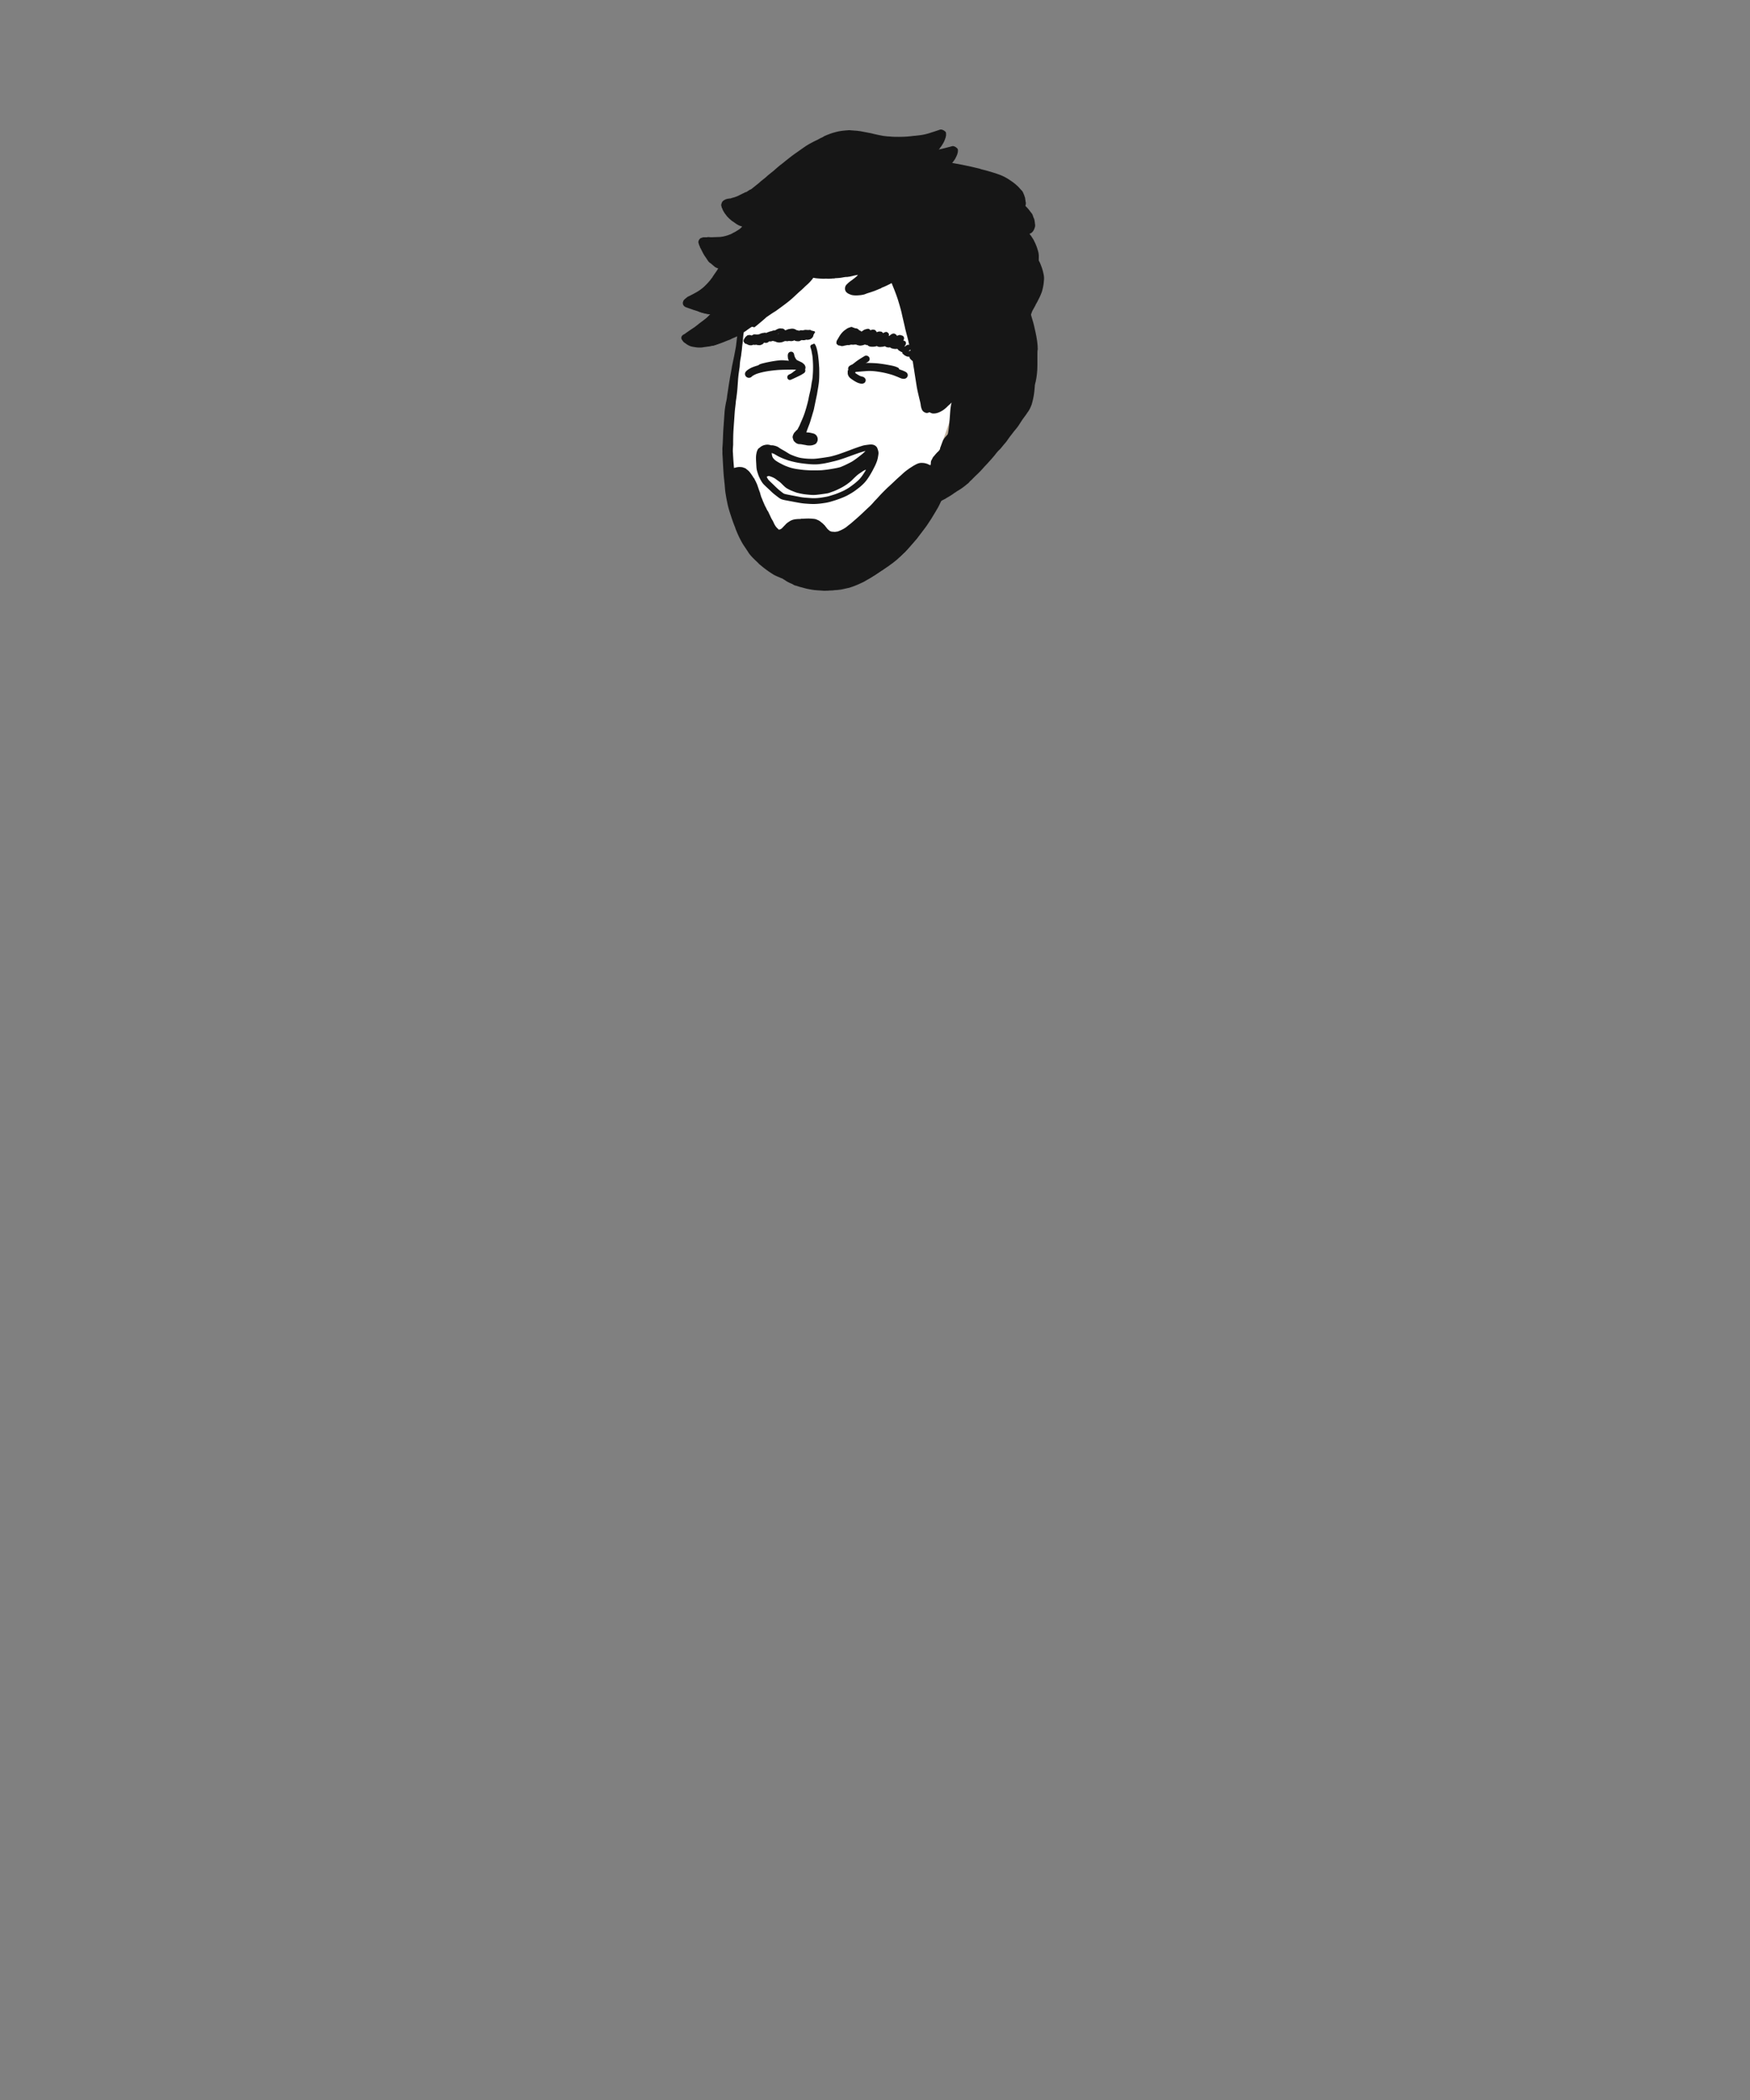 <svg width="500" height="600" xmlns="http://www.w3.org/2000/svg" xmlns:xlink="http://www.w3.org/1999/xlink"><rect width="100%" height="100%" fill="#808080" stroke="none"/><defs><path id="a" d="M.2.2H38v33.6H.2z"/><path id="c" d="M.2.2H38v33.6H.2z"/></defs><g fill="none" fill-rule="evenodd"><path d="M212.373 84.232c10.59-10.11 21.12-15.166 31.588-15.166 15.701 0 32.21 14.082 32.21 26.852s-16.509 50.396-16.509 50.396-30.854 21.575-47.289 0c-4.218-5.538-4.218-26.232 0-62.082z" fill="#EEDDC5"/><path d="M254.5 72.2c-.3 1-.5 2.1-.5 3.1 0 1.4.2 3.1 1.1 4.3 1.5 2.1 2.9 4.3 4.2 6.6.7 1.5 1.2 3 1.7 4.6.2 1 .4 2 .5 3.1.2 1.2.3 2.4.5 3.6.4 2.3.7 4.6.9 7 0 .9.1 1.8.1 2.8-.4 3.6-1.2 7.2-2 10.8-.5 1.9-1 3.7-1.6 5.6-.7 2.1-1.6 4.2-2.5 6.3-.5 1-1 2-1.6 2.9-.8 1.5-1.7 2.9-2.5 4.3s-1.6 2.8-2.3 4.2c-1 1.9-1.9 3.9-2.7 5.9-.2.6-.5 1.2-.6 1.8-.1.3-.2.7-.3 1-.2.7-.4 1.4-.5 2.1-.3 1.5-.3 3.1 0 4.6.2 1.1.5 2.2 1.1 3.1.4.7 1 1.1 1.8 1.2.4-.1.9-.1 1.2-.5.6-.6.7-.7 1.1-1.2.3-.4.5-.8.7-1.2.2-.4.5-.8.7-1.1.4-.7.9-1.4 1.3-2.1.9-1.3 1.7-2.7 2.6-4 1.9-2.9 3.8-5.7 5.6-8.6.8-1.2 1.5-2.5 2.3-3.7.8-1.4 1.7-2.9 2.5-4.3l.3-.6c.4.3.8.5 1.3.6.2 0 .7-.2 1-.4.3-.2.7-.7.9-.9.2-.3.5-.5.7-.8.3-.4.6-.8.8-1.2.4-.6.7-1.3 1.1-1.9.6-1 1-2.1 1.5-3.1.4-.8.6-1.6.9-2.4.3-.7.5-1.5.7-2.2.1-.4.2-.9.3-1.3.2-.7.4-1.3.5-2 .2-.8.4-1.6.5-2.4.2-1.3.5-2.5.6-3.8.1-.9.2-1.8.3-2.6.2-1.6.4-3.3.3-4.9-.1-1.1-.1-2.3-.8-3.2-.3-.5-1.2-1.2-1.8-.6-.5.5-.8.8-1.1 1.5-.1.4-.2.8-.3 1.3-.1.3-.2.7-.3 1-.1-.1-.3-.1-.4-.2-.3.1-.6.1-.9.3-.2.1-.3.3-.5.5-.1.2-.2.3-.3.5-.2.3-.3.5-.5.8l-.9 1.5c-.3.5-.5 1-.7 1.5-.3.6-.6 1.2-.9 1.9l.3-3.3v-1.1c0-1.5-.1-3-.3-4.5-.3-3.1-1-6.2-1.6-9.2-.3-1.5-.6-3.1-1-4.6-.3-1.3-.7-2.7-1.1-4-.2-.8-.6-1.5-.9-2.2-.5-1.1-1-2.1-1.5-3.1-.4-.7-.7-1.4-1.2-2-.9-1.3-1.7-2.6-2.6-3.8-.5-.7-1-1.5-1.5-2.2-.4-.6-.9-.9-1.5-1-1.2-.3-1.8 1-2.2 1.9" fill="#C2B4A1"/><g transform="translate(233.683 132.333)"><mask id="b" fill="#fff"><use xlink:href="#a"/></mask><path d="M25.1 18.4l.1-.1c0-.1.1-.1.1-.2-.1.1-.2.2-.2.3m.6-.8l-.2.2v.1c0-.1.1-.2.2-.3M34.6.8c-.6.6-.9 1.3-1.2 2.1-.2.4-.3.9-.5 1.4L32 6.7c-.4.9-.9 1.8-1.3 2.7-.2.5-.5 1-.8 1.5-.3.5-.6 1.1-.9 1.6-.5.9-1.1 1.9-1.7 2.7-.7.9-1.3 1.9-2 2.8l-.3.3-.1.1c-1.1 1.4-2.2 2.8-3.4 4.1-.7.7-1.3 1.4-2 2.1-.6.6-1.3 1.2-2 1.8-.7.6-1.5 1.1-2.3 1.6-.9.5-1.8 1-2.7 1.4-.8.3-1.6.6-2.5.8l-1.5.3c-.3.1-.7.1-1 .2-.2 0-.5 0-.7.1H5.2c-.5-.1-1-.2-1.6-.3-.7-.2-1.3-.4-2-.6-.7-.2-1.5.3-1.7 1-.2.7.2 1.5 1 1.7.9.3 1.7.5 2.6.7 1.2.3 2.4.5 3.7.5h1.1c.4 0 .8-.1 1.1-.1.9-.1 1.8-.2 2.7-.4.3-.1.7-.2 1-.3.4-.1.9-.3 1.3-.4.8-.3 1.6-.7 2.4-1.1.4-.2.7-.4 1.1-.6.4-.2.7-.4 1.1-.7l.9-.6c.5-.3.9-.7 1.4-1 .6-.5 1.3-1 1.9-1.6.6-.5 1.1-1.1 1.7-1.6 1-1.1 2-2.2 3-3.4 1.1-1.3 2.1-2.7 3.1-4 .9-1.3 1.8-2.7 2.6-4.1.5-.8 1-1.7 1.4-2.6.4-.9.9-1.8 1.3-2.7.2-.5.5-1.1.7-1.7.2-.5.3-.9.5-1.4.2-.5.3-1 .4-1.5 0-.2.1-.6.1-1.1v-.8c0-.7-.4-1.4-1-1.7-.3-.2-.6-.3-1-.3-.5.1-1 .3-1.4.7" fill="#161616" mask="url(#b)"/></g><path d="M239.8 104.9c-.1 0-.2.1-.3.2-.1.1-.1.2 0 .4s.3.4.6.3c.1 0 .2-.1.3-.1h1.5c.2 0 .4-.2.4-.5 0-.1 0-.2-.1-.3-.1-.1-.2-.1-.3-.1-.2 0-.4 0-.6-.1h-.6c-.4.1-.6.1-.9.2m8.6-4.7h-.7c-.2 0-.5.1-.7.1-.2.1-.4.1-.7.2-.2.1-.4.1-.6.2-.2.1-.4.1-.7.2-.2.1-.5.1-.8.2-.1 0-.3.1-.4.2-.1 0-.2.1-.2.1-.1.1-.3.1-.4.2-.3.2-.6.3-1 .5-.3.2-.7.4-1 .6l-.9.6-.2.2v.3c.1.2.3.2.5.1.5-.4 1.1-.7 1.6-1 .5-.3 1-.5 1.6-.8.2-.1.4-.1.5-.2.2-.1.5-.1.7-.2.3-.1.6-.1.9-.2.3-.1.6-.2.9-.2.3-.1.6-.1.9-.2.5-.1 1 0 1.5 0 .3 0 .5.1.8.1l.9.3c.6.2 1.2.4 1.7.7.3.1.6.3 1 .4.4.2.7.4 1.2.5.2.1.5 0 .6-.2.1-.2.1-.6-.2-.7l-.6-.3-.6-.3c-.4-.2-.9-.4-1.4-.6-.5-.2-.9-.3-1.4-.5-.2-.1-.4-.1-.6-.2-.2 0-.4-.1-.7-.1-.3 0-.5-.1-.8-.1h-.4c-.2.1-.2.1-.3.1" fill="#161616"/><path d="M245.9 100.8c-.1 0-.1 0-.2.1s-.3.1-.4.2c-.3.1-.6.3-1 .4-.1.1-.3.1-.4.2l-.6.3s-.1.1-.3.2c-.1.1-.3.2-.4.2-.3.2-.7.4-1 .6-.3.2-.6.4-1 .6-.1.1-.2.1-.2.2v.3c.1.2.4.3.5.1.6-.4 1.1-.8 1.7-1.1.3-.2.6-.4.9-.5.1-.1.2-.1.3-.2.1-.1.3-.1.4-.2.3-.2.7-.3 1-.5.2-.1.3-.2.5-.2.2-.1.4-.2.5-.4 0-.1 0-.2-.1-.3h-.2c.1 0 .1 0 0 0m-27.1-.4c-.4 0-.7.3-.7.7 0 .4.3.7.7.7 1.4-.1 2.8-.1 4.2 0 .3 0 .5.1.8.1.1.1.2.1.3.2.3.1.5.1.8.3.6.3 1.2.6 1.7.9.2.1.5.3.7.4.4 0 .7.1 1 .3h-.1.5c.2 0 .3-.2.4-.3.2-.3.1-.7-.2-.9-.5-.3-1-.6-1.5-.8-.3-.2-.5-.3-.8-.4-.5-.3-1.1-.6-1.7-.8-.4-.1-.9-.2-1.3-.3-.8-.1-1.5-.1-2.3-.2h-.4c-.7 0-1.4.1-2.1.1m25.5 29h-.1c0 .1 0 0 .1 0-.1 0-.2.1-.3.1.1 0 .2 0 .3-.1.1 0 .1 0 .2-.1-.1.1-.2.1-.2.1m2.9-4.5c-.2.1-.3.2-.5.3 0 0-.1 0-.1.1-1.3.1-2.5.3-3.7.6-1.4.3-2.7.5-4.1.7-1.8.2-3.7.4-5.5.5h-7.2c-.5 0-.9.3-1 .8-.2.6.2 1.2.8 1.3.3.1.6.1.9.2.4.1.9.1 1.3.2.5.1 1 .2 1.6.2h2.7c.3 0 .5.1.8.1.4.1.9.1 1.3.2.5.1 1.1.2 1.6.2s.9.1 1.4.1h1.4c.4 0 .8 0 1.2-.1.5 0 1-.1 1.5-.2.4-.1.8-.1 1.3-.3.2-.1.4-.1.6-.2l.9-.3c.5-.2.9-.4 1.4-.6.4-.2.7-.5 1.1-.7.4-.3.9-.6 1.3-1 .2-.1.3-.3.5-.4.2-.2.4-.4.5-.6.1-.2.1-.3.1-.5 0-.3-.1-.5-.3-.7-.2-.2-.4-.3-.7-.3h-.1c-.5.1-.8.3-1 .4" fill="#161616"/><path d="M224.4 126.2c-.1 0-.3 0-.4.1-.3.1-.3.1-.6.3-.2.2-.4.5-.5.8.1.2.1.4.1.6 0 .2 0 .3.1.5 0 .1.1.3.1.4.1.4.2.9.3 1.3.1.5.2.9.4 1.4 0 .4.1.9.2 1.4.2.9.3 1.8.4 2.7.1.8.2 1.6.4 2.4.2 1 .6 2 1.1 2.9.3.5.6.9 1 1.3l.9.9c.5.4 1.2.6 1.8.8.5.2 1.1.2 1.6.3.5.1 1.1.2 1.6.2.7.1 1.4-.5 1.6-1.2.1-.4.1-.9-.2-1.3l-.3-.3c-.2-.2-.4-.3-.7-.4l-2.4-.9c-.2-.1-.3-.2-.5-.3l-.2-.2c-.3-.5-.6-1-.8-1.5-.2-.5-.4-1.1-.6-1.6-.2-.6-.3-1.3-.5-1.9-.2-.7-.4-1.4-.6-2-.1-.3-.2-.7-.3-1-.1-.3-.2-.6-.4-.9-.1-.3-.2-.7-.4-1-.2-.5-.4-.9-.6-1.4l-.1-.1c.2.1.4.1.6.2.4.1.8-.2.9-.5.1-.2 0-.4-.1-.5-.1-.2-.2-.3-.4-.3-.1 0-.1 0-.2-.1-.3-.1-.6-.3-.8-.4-.3-.1-.5-.3-.8-.4 0-.2-.3-.3-.7-.3.1 0 .1 0 0 0z" fill="#161616"/><g fill="#161616"><path d="M239.8 95.7s.1 0 .1.1c-.1 0-.1 0-.1-.1m.1 0h.1c0 .1-.1 0-.1 0m12.9-7.6c-.3 0-.6 0-.8.1-.2.1-.5.2-.7.3-1.1.7-2.2 1.5-3.2 2.3-1.1.8-2.2 1.7-3.4 2.5-.5.4-1.1.7-1.7 1-.6.4-1.2.7-1.9 1-.4.1-.7.2-1.1.3h-.2c-.2-.2-.3-.3-.4-.5-.1-.2-.3-.3-.4-.5-.4-.5-.7-1.1-.9-1.7-.3-.6-1.2-.8-1.8-.5-.3.2-.5.5-.6.8-.1.4 0 .7.1 1 .3.6.6 1.3 1.1 1.9.3.4.5.7.8 1.1.1.2.3.3.4.5.4.3.8.5 1.3.6 1.1.2 2.2-.2 3.1-.6.7-.3 1.3-.6 1.9-1 .6-.4 1.3-.7 1.9-1.1 1.2-.8 2.3-1.6 3.5-2.5.5-.4 1.1-.8 1.6-1.1l.9-.6c.1-.1.2-.1.3-.2.5.5 1 1 1.7 1.4.4.2.7.5 1.1.7l.9.6c.5.3 1.2.2 1.6-.2.2-.2.4-.6.4-.9 0-.4-.1-.7-.4-.9-.3-.3-.5-.6-.8-.8-.3-.3-.7-.6-1.1-.8-.2-.2-.5-.4-.7-.6-.2-.2-.5-.4-.7-.7-.2-.2-.4-.4-.7-.5-.2-.1-.4-.2-.5-.2-.2-.1-.5-.2-.6-.2m-12.9 11.1c-.1.1-.3.2-.3.4-.1.6-.2 1.1-.3 1.7-.1.4-.2.8-.3 1.1-.1.3-.2.7-.2 1-.1.2-.1.4-.2.6 0 .1 0 .2-.1.3v.5c.1.2.2.3.4.4.2.1.4 0 .5-.1.1-.1.2-.3.3-.5 0-.1.1-.2.1-.2.1-.2.1-.4.2-.6.1-.4.2-.7.3-1.1.1-.4.2-.8.3-1.1.1-.6.2-1.1.3-1.7 0-.2 0-.3-.1-.5-.1-.1-.2-.2-.4-.3h-.2c-.1.1-.2.1-.3.1"/><path d="M248.2 98.9h-.7c-.4 0-.9.1-1.3.2-.2.1-.4.1-.7.2-.3.1-.6.2-.9.4-1 .5-1.9 1-2.8 1.6-.4.3-.8.7-1.3 1-.5.4-1 .8-1.5 1.3-.1.1-.2.3-.2.4 0 .2.1.3.2.4.1.1.3.2.4.2.2 0 .3-.1.4-.2.6-.5 1.2-.9 1.7-1.4.2-.2.5-.4.7-.5.3-.2.6-.4 1-.6.6-.4 1.2-.7 1.9-.9.1 0 .2-.1.3-.1.2-.1.5-.2.8-.2.2 0 .5-.1.7-.1.3 0 .5-.1.8 0h1c.4.1.8.2 1.2.4.3.1.6.3.9.5.3.2.7.4 1 .6.2.1.5.2.7.3.2.1.4.2.6.2.4.2.9.3 1.3.4.3.1.7-.1.8-.3.1-.2.1-.4.1-.6 0-.2-.2-.4-.3-.4-.8-.4-1.5-.7-2.3-1-.3-.2-.6-.4-1-.5l-1.2-.6c-.6-.3-1.3-.4-1.9-.5h-.3c.2-.2 0-.2-.1-.2"/><path d="M239.6 99.2c-.2.2-.2.3-.2.6-.1.7-.2 1.4-.2 2.1-.1.4-.1.8-.2 1.2-.1.4-.2.8-.4 1.3-.1.2-.1.3-.2.5s-.1.3-.2.5c-.1.3 0 .7.2.9.3.3.7.3 1 .1.3-.2.4-.5.5-.8.1-.4.2-.8.3-1.1l.3-1.2c.1-.5.2-1 .2-1.5.1-.6.1-1.3.2-1.9 0-.2-.1-.4-.2-.6-.2-.2-.4-.2-.6-.2-.2 0-.4 0-.5.1"/><path d="M239.6 104.3c-.2.1-.3.1-.5.2-.3.1-.5.5-.5.8h-.1c-.1.1-.3.2-.3.4s0 .4.1.5c.1.1.2.3.4.3.2.1.3 0 .5-.1.3-.1.5-.2.8-.4.2-.1.4-.1.6-.2h.1c.2 0 .5.1.7.1.2.1.4.2.7.2.4 0 .8-.4.8-.8 0-.2-.1-.4-.2-.6-.2-.3-.6-.4-1-.5-.3-.1-.6-.1-.8-.2h-.5c-.4.2-.6.2-.8.3m-11-4.4c-.2.1-.5.4-.5.7-.1.3-.1.6-.1.9 0 .4.1.8.3 1.3l.3.9c.1.2.2.4.2.7l-.3.3c-.3.2-.6.5-.8.7-.2.3-.4.6-.4.9 0 .3.1.7.4.9.5.5 1.3.5 1.8 0l.7-.7c.2-.2.4-.4.7-.6.4-.3.7-.8.6-1.3 0-.3-.1-.6-.3-.9l-.3-.6c-.2-.6-.5-1.1-.6-1.7v-.4c0-.2 0-.5-.1-.7-.2-.3-.4-.5-.7-.5h-.3c-.2-.1-.4 0-.6.1"/><path d="M222.8 101c-.5 0-.9.1-1.4.2-.5.1-.9.2-1.4.3-.5.1-1.1.4-1.6.6-.4.2-.8.4-1.2.7-.2.1-.4.2-.5.3-.3.2-.6.4-.8.7-.2.3-.2.7 0 1.1.1.2.2.3.4.4.3.2.5.2.8.1.3-.1.6-.3.9-.5.2-.1.4-.3.7-.4.5-.3.9-.6 1.4-.8.4-.1.8-.2 1.1-.4.5-.1 1-.3 1.5-.4.5-.1 1-.1 1.5-.1h.9c.2 0 .4 0 .6.1.6.1 1.2.3 1.8.5.6.3 1.1.6 1.6 1 .2.1.5.2.7.1.2-.1.4-.2.6-.4.1-.2.2-.5.1-.7-.1-.3-.2-.4-.4-.6-.5-.4-1-.7-1.5-.9l-1.5-.6c-.2-.1-.4-.1-.6-.2-.2 0-.4-.1-.6-.1-.3-.1-.7-.1-1-.1-.5 0-1 0-1.5-.1h-.2c0 .2-.2.2-.4.2m7.6 19.7h-.1.1m2.3-24.4c-.4.1-.7.5-.5.9.2.5.4 1 .5 1.6.2.6.3 1.2.4 1.9.2 1.4.3 2.7.3 4.1 0 .7 0 1.4-.1 2-.1.7-.1 1.4-.2 2.1-.1.9-.3 1.8-.4 2.7-.1 1-.3 1.9-.5 2.9-.2.9-.4 1.8-.7 2.7-.3.9-.6 1.7-.9 2.6-.2.4-.3.7-.5 1.1l-.3.3c-.1.1-.2.3-.3.4-.1.1-.2.2-.3.4-.1.2-.3.7-.3 1 0 .2 0 .3.1.5s.1.3.2.5c.1.3.5.5.7.7.2.1.3.2.5.2.1.1.3.1.4.1h.7c.6.1 1.2.1 1.7.2.5 0 1.1 0 1.6-.2.3-.1.5-.2.8-.4.3-.3.5-.8.5-1.2 0-.8-.5-1.5-1.3-1.7-.5-.1-1.1-.2-1.6-.2h-.5c.1-.2.1-.4.2-.7.2-.7.4-1.3.6-2 .2-.7.3-1.4.5-2.1.1-.6.3-1.3.4-1.9.2-1.5.4-3 .6-4.4.1-1.3.3-2.6.3-4 0-1.2-.1-2.3-.2-3.5l-.3-2.1c-.1-.5-.2-1.1-.3-1.6-.2-.8-.4-1.7-.8-2.5-.1-.2-.2-.3-.3-.5-.1-.1-.2-.1-.4-.1-.2.2-.2.2-.3.2"/><path d="M233.6 77.4c.5 0 1 0 1.5-.1h.3c.6 0 1.2-.1 1.8-.2.2 0 .4 0 .5-.1.9-.1 1.6-.2 2.3-.4.4-.1.8-.2 1.2-.2.3-.1.6-.1.8-.2.1 0 .3-.1.4-.1.6-.2 1.2-.4 1.8-.5h.1c-.5.5-1 .9-1.5 1.3l-.2.2c-.5.4-1 .8-1.4 1.3-.5.5-.6 1-.5 1.6.2.9 1.1 1.2 1.8 1.4.4.1.7.1 1.1.1.5 0 1.1-.1 1.7-.2.4-.1.9-.2 1.3-.4.1-.1.3-.1.4-.2.8-.3 1.5-.6 2.2-.9l.6-.3.6-.3c.2-.1.5-.2.7-.4.1-.1.2-.1.4-.2 1-.5 2-1.1 2.9-1.7.2-.1.4-.2.6-.4 0 .4 0 .8.1 1.1 0 .3.1.5.1.8.1.2.1.4.2.6.1.2.3.5.5.7v.1c.1.2.3.3.6.5.2.1.5.2.7.2h.2v.5c0 .3.1.7.1 1 0 .3.1.6.2.9.1.3.2.5.3.8l.1.4c.1.4.3.8.4 1.3.1.3.1.5.2.8.1.3.1.6.2.9.2.7.5 1.4.7 1.9.2.5.5 1.1.8 1.6l.6.9c.2.3.4.5.5.8.3.5.6 1 .8 1.5.1.4.3.8.4 1.2.1.9 0 1.8 0 2.7v.8c0 .8.1 1.7.5 2.7.1.3.2.6.4 1 .3.9.5 1.6.7 2.3.1.7.1 1.5 0 2.2v1.1c0 .7.1 1.4.2 2 .1.3.2.7.4 1 0 .1.1.2.1.2 0 .1.1.2.1.3l.1.1c.1.2.2.3.3.5.1.2.3.4.5.6l.1.1c.2.2.4.4.7.5l.6.3c.3.1.5.2.8.2h.1c.9 0 1.7-.5 2.4-.9.6-.4 1.2-1 1.7-1.6l.1-.1c.3-.3.5-.6.8-.8 0 .3-.1.5-.1.8-.1.9-.1 1.7-.1 2.7v.2c0 1.7 0 3.5-.2 5.2-.1.9-.3 1.9-.6 2.9-.2.4-.4.7-.7 1.1-.3.3-.6.7-1 1.2-.4.4-.8.9-1.2 1.5-.2.2-.3.4-.4.6-.1.3-.2.5-.3.7-.1.2-.1.5-.1.7v.3c0 .1 0 .3-.1.4v.1c-.3-.1-.5-.3-.8-.3-.4-.1-.8-.2-1.2-.2-.4 0-.7 0-1.1.1-.7.2-1.2.6-1.7.9l-1.2.9c-.2.2-.5.4-.7.6l-.1.1c-.5.5-1 1.1-1.5 1.6l-.1.1c-1.1 1.1-2.2 2.3-3.2 3.4-.8.9-1.6 1.8-2.3 2.7l-.4.5c-.3.4-.6.7-.9 1.1-.5.7-1.1 1.4-1.7 2-1.1 1.2-2 2.2-2.9 3.1l-.9.9-.5.5c-.4.4-.9.8-1.4 1.3-.6.5-1.4 1-2.3 1.4-.2.1-.5.1-.8.2h-.9c-.2 0-.5-.1-.7-.2-.1-.1-.3-.2-.4-.3-.3-.2-.5-.5-.8-.8-.2-.2-.3-.4-.5-.5-.3-.3-.6-.5-.9-.7-.4-.3-.8-.5-1.2-.6-.4-.2-.9-.2-1.5-.2h-.3c-.7 0-1.5.1-2.3.2-.2 0-.4 0-.6.1-1.1.1-2.2.2-3.1.9-.4.3-.8.6-1.1 1-.1.2-.3.3-.4.5-.3.3-.5.7-.9.9-.1.1-.2.1-.2.1-.1 0-.1 0-.2.1-.1 0-.2-.1-.3-.2-.4-.3-.7-.6-.9-.9-.4-.5-.6-1.1-1-1.6l-.2-.3c-.3-.5-.6-1.1-.9-1.6-.1-.2-.2-.4-.4-.6-.1-.1-.1-.2-.2-.3-.2-.4-.4-.7-.6-1-.3-.6-.7-1.3-1-2-.3-.5-.5-1.1-.7-1.7-.4-.8-.7-1.7-1.1-2.5-.2-.3-.3-.6-.6-1-.1-.3-.3-.5-.5-.7-.1-.1-.1-.2-.2-.3-.4-.5-.7-.9-1.1-1.3-.2-.2-.5-.4-.8-.6l-.1-.1c-.1-.1-.3-.2-.5-.3-.3-.1-.6-.2-.9-.2h-.3c-.5 0-.9.1-1.5.3-.1 0-.2.1-.3.1-.1-.7-.2-1.3-.3-2-.1-.7-.2-1.5-.3-2.3-.1-.5-.1-1.1-.1-1.6v-.7c-.1-1.4-.2-3-.2-4.7v-4.6c0-1 .1-2 .1-2.9 0-.5.1-1.1.1-1.6.1-1.2.1-2.5.1-3.7v-1c0-1.3.1-2.6.2-3.8v-.7c0-.9.1-1.7.2-2.6 0-.7.1-1.4.1-2.1 0-.8.1-1.7.1-2.5 0-.7 0-1.4.1-2.1.3-.2.6-.4.9-.7l.5-.4.5-.4h-.1l.2-.1.1-.1.1-.1c.2.1.4.1.6.1h.3l.3-.1c.3-.1.6-.2.9-.2.1 0 .1 0 .2.1.3.2.7.4 1 .6l.1.1.3.3c.4.3.8.6 1.1.9.3.2.6.5.9.7.4.3.8.5 1.2.7.5.2 1 .5 1.5.7l1.2.6.3.1.2.1c.2.1.5.2.7.3.2.1.4.1.6.1h.2c.2 0 .4.1.6.1h.6c.2 0 .3 0 .5-.1.4 0 .8-.1 1-.4.3-.3.5-.7.7-1.1.1-.1.2-.3.3-.4.4-.5.7-1.1 1.1-1.6.1-.2.2-.4.1-.6-.1-.2-.2-.5-.4-.6-.1-.1-.3-.1-.4-.1-.3 0-.6.2-.8.4l-.1.1c-.4.6-.8 1.2-1.2 1.7-.1.1-.2.3-.4.4h-.8c-.2 0-.3-.1-.4-.1-.2-.1-.3-.2-.5-.3-.1-.1-.2-.1-.3-.2-.4-.2-.7-.4-1-.6-.2-.1-.4-.3-.7-.4-.1-.1-.3-.2-.4-.3-.1-.1-.2-.1-.4-.2l-.9-.6-1.2-1.2-.1-.1c-.5-.5-1-.9-1.6-1.4-.2-.2-.5-.3-.7-.5-.1 0-.2-.1-.2-.1.8-.6 1.6-1.3 2.5-1.9 1.2-1 2.4-2 3.6-3.1 1.2-1.1 2.1-2.2 3-3.1l.4-.4c.4-.4.8-.9 1.2-1.3.7-.7 1.2-1.3 1.6-1.9.1-.1.2-.3.3-.5.6.1 1.1.1 1.6.1.2.1.3.1.4.1zm-7.8-29.1l.5-.4-.5.4zm43-11.3c-.2 0-.4.1-.7.2l-.9.3c-1.2.4-2.1.7-3 .9-.9.2-1.9.3-2.8.4h-.2c-1.4.2-2.8.3-4.3.3h-.2c-.7 0-1.6 0-2.5-.1-.6 0-1.2-.1-2-.2-.4-.1-1-.2-1.5-.3-.3-.1-.6-.1-.9-.2-.3-.1-.5-.1-.8-.2-1-.2-2.1-.4-3.1-.6-.7-.1-1.4-.2-1.9-.2s-.9-.1-1.2-.1h-.3c-1.4.1-2.5.2-3.6.5-1.2.3-2.3.7-3.4 1.2l-.3.2c-.3.2-.7.3-1 .5-.6.3-1.1.6-1.6.8-.5.3-1 .5-1.5.8-.5.3-1 .6-1.4.9-.9.6-1.8 1.3-2.7 1.9-1 .7-1.8 1.4-2.6 2l-.6.5c-.7.5-1.4 1.1-2.1 1.7-.4.4-.9.8-1.3 1.1-.4.3-.7.6-1.1.9-.4.4-.8.7-1.3 1.1-.1.1-.2.2-.4.3-.3.3-.6.5-.9.8l-1 .8-.5.4-.5.4c-.1.1-.2.1-.4.2-.1 0-.1.1-.2.1l-.6.4c-.1.1-.3.2-.4.2h-.1l-.2.1c-.1.1-.2.1-.4.2l-.4.2-1.2.6c-.5.2-1 .4-1.5.5-.2.1-.4.1-.6.2h-.2c-.2 0-.4.1-.6.1-.1 0-.2 0-.3.1h-.1c-.1 0-.2 0-.2.1-.3.1-.5.2-.7.4-.3.2-.4.6-.5.9-.1.3 0 .6.1.9 0 .2.1.3.2.4v.1c.1.4.4.8.7 1.3.2.3.5.6.7.9l.4.4.2.2c.2.2.5.4.7.6l.3.2.3.2c.5.4 1 .7 1.4.9.3.1.7.3 1 .3l-.6.6c-.8.6-1.7 1.1-2.7 1.6-1 .4-2 .7-3 .8-1 0-1.8.1-2.8.1h-1.9c-.2 0-.3 0-.5.1s-.4.1-.5.2l-.2.2c-.1.1-.2.2-.2.3-.2.3-.2.7-.1.9 0 .1.1.2.1.3v.1c.1.2.2.4.3.7 0 .1.1.3.2.4.4.8.8 1.7 1.4 2.5.1.2.3.4.4.6.1.2.3.4.4.6l.4.4.2.1c.4.3.8.7 1.3 1.1.3.2.6.3.9.4-.1.2-.2.3-.3.5-.1.1-.1.2-.2.3-.4.6-.8 1.1-1.1 1.6l-.1.2c-.3.3-.5.7-.8 1-.4.5-.9 1-1.4 1.5-.6.6-1.1 1-1.6 1.4-.9.7-1.9 1.3-2.9 1.9h-.1c-.1.1-.3.2-.5.3l-.2.1c-.4.3-1 .6-.9 1.2 0 .4.3.8.7 1 .2.1.5.2.8.3.6.2 1.1.4 1.7.6.3.1.6.2 1 .3.7.3 1.4.5 2 .6.5.1 1 .2 1.8.2h.1l-.1.1-.4.2c-.5.6-1.1 1.1-1.7 1.6-.2.2-.5.4-.7.6-.5.4-1.1 1-1.8 1.6-.3.2-.5.4-.8.6l-1.5 1.2-.1.1-.1.2c-.1.1-.2.1-.3.2h-.1c-.1.1-.2.1-.3.2-.2.2-.3.4-.3.7 0 .6.5.9 1 1.2l.1.1c.6.4 1.2.7 1.9.8.6.1 1.2.2 1.8.2.4 0 .8 0 1.2-.1.4-.1 1-.1 1.5-.2.1 0 .3-.1.4-.1.6-.1 1.2-.2 1.7-.4.8-.3 1.5-.6 2.4-1 .6-.3 1.2-.6 1.9-.9l.5-.3c.5-.3 1-.5 1.5-.8-.1 1.2-.1 2.2-.2 3.3-.1.8-.2 1.7-.3 2.5-.1.7-.2 1.5-.3 2.2l-.1.7c-.1 1.3-.3 2.6-.4 3.9l-.1 1c-.1 1.2-.2 2.5-.3 3.7 0 .6-.1 1.3-.2 1.9-.1.9-.2 1.8-.2 2.7v4.7c0 1.7.1 3.3.1 4.7v.7c0 .5.1 1.1.1 1.6.1.8.2 1.5.3 2.4.2 1.5.4 3.3.7 5 .1.4.1.7.2 1.1.2 1.1.3 2.2.6 3.3v.2c.2.7.3 1.4.5 2.1.2.8.5 1.6.8 2.4.6 1.5 1.2 3 1.9 4.4l.2.5c.4.8.8 1.6 1.2 2.3.6 1 1.1 1.8 1.6 2.4.3.4.7.9 1 1.3l.1.1c.1.1.1.2.2.3.2.3.5.6.8.9.7.7 1.5 1.3 2.3 2l.1.1.3.3-.1-.1c1.3 1 2.6 1.8 3.9 2.4.7.4 1.5.6 2.3.9.2.1.4.1.6.2.3.2.6.3.9.5l.1.1c.6.3 1.2.5 1.8.8l.2.1.2.1c.2.1.4.2.7.2l1.2.3c.7.1 1.4.3 2.2.4.8.1 1.7.2 2.4.2h2.3c.4 0 .7-.1 1.1-.1h.4c.3 0 .7-.1 1-.1 1.5-.3 3-.7 4.4-1.3 1.4-.5 3-1.2 4.4-2 1.4-.8 2.8-1.8 4.1-2.8.7-.6 1.4-1.1 2-1.7.5-.4.9-.9 1.4-1.4l.1-.1c.7-.8 1.4-1.6 2-2.3l.3-.3c.3-.3.5-.7.8-1.1.9-1.2 1.9-2.6 2.8-4 .2-.4.5-.8.7-1.2.1-.2.2-.4.4-.6.1-.3.3-.5.5-.8.2-.4.5-.8.7-1.3.6-1.1 1.1-2.2 1.6-3.3.1-.3.2-.5.3-.8.3-.6.6-1.3.8-2 .2 0 .4-.1.6-.1.8-.3 1.5-.8 2.2-1.2.1-.1.3-.2.4-.3.6-.4 1.2-.8 1.8-1.3.3-.3.7-.5 1-.8.9-.6 1.8-1.3 2.6-2.1.2-.2.5-.4.7-.7.2-.3.4-.5.7-.8l.1-.1c.5-.6 1-1.1 1.5-1.7.6-.7 1.2-1.4 1.7-2.1l.5-.6c.8-1 1.6-2 2.3-3 .4-.6.8-1.2 1.3-1.7.5-.6.9-1.3 1.4-1.9.2-.3.5-.7.7-1.1.2-.3.3-.5.5-.8l1.2-1.8.2-.2c.4-.6.8-1.2 1.1-1.8.4-.7.7-1.3 1.1-1.9.3-.5.6-.9.9-1.5.5-.7.8-1.5 1.1-2.5.3-1.4.5-2.9.5-4.8V101c0-.4 0-.8.1-1.2 0-1.6-.3-3.3-.6-4.7-.3-1.4-.6-2.8-1-4l-.6-2.1c-.1-.6-.2-1.2-.3-1.7l-.1-.8c0-.3-.1-.7-.1-1-.1-.7-.1-1.3-.1-1.8.1-.3.2-.6.3-1 .2-.6.5-1.1.7-1.6.1-.2.2-.3.2-.5.2-.4.4-.8.6-1.3.2-.5.5-1.1.7-1.8.3-.8.4-1.5.5-2.3.1-.7.1-1.4.1-2.1 0-.7-.2-1.4-.5-2.3-.3-.9-.7-1.7-1-2.3-.4-.7-.9-1.4-1.4-2l-.1-.1-1.5-1.8c-.4-.5-1-1.1-1.5-1.7l-.1-.1-.1-.1.1.1c-.4-.6-1-1.3-1.5-2 .6 0 1.1-.1 1.6-.1.5-.1.8-.2 1.2-.4.6-.4.9-1.1 1-1.6.1-.3.1-.4.1-.6 0-.2 0-.4-.1-.6v-.2c0-.2-.1-.3-.1-.5v-.2l-.3-.9c-.1-.2-.2-.5-.3-.7-.1-.3-.4-.6-.6-.8l-.1-.1c-.8-1-1.9-1.9-3.3-2.8-.5-.3-1.1-.7-1.8-1-.6-.3-1.3-.5-2.1-.8-1.3-.4-2.6-.8-3.9-1.1l-.6-.2c-3.2-.8-6.6-1.5-10.2-2h.1c-.6-.1-1.3-.2-2-.2h-2.6s.1 0 .1-.1l.1-.1.1-.1.3-.3c.3-.2.5-.5.8-.7.4-.4.9-.9 1.3-1.5.4-.5.7-1 1.1-1.5.3-.5.6-.9.8-1.4.1-.3.3-.7.4-1.1 0-.2.1-.4.1-.5v-.6c0-.2-.1-.3-.1-.4-.4-.4-.9-.7-1.4-.7z"/><path d="M236.5 140.3c1 0 1.9-.1 2.8-.3l.2-.1c.2-.1.5-.1.7-.2h.1v.8c-.2.2-.3.5-.5.7l-.4.4h-3.5c-1.2 0-2.4-.1-3.9-.3-.4 0-.8-.1-1.2-.2-.1 0-.1 0-.2-.1l.1-.1c0-.1.1-.2.1-.3l.1-.2c.1-.1.2-.3.2-.4 0-.1.1-.1.2-.2h.7c.2 0 .4.1.7.1.5.1 1.1.2 1.6.2.7.2 1.4.2 2.2.2m-7.6-8c-.1-.6-.1-1.2-.2-1.8.2-.1.4-.2.7-.2l.2-.1c.3-.1.7-.2 1-.3.3-.1.7-.2 1.1-.2.5 0 .9-.1 1.3-.1h1c.2 0 .4.1.6.2l.2.1h.1c.2.1.5.1.7.2l.6.3c.2.1.3.2.5.2l.1.1c.5.2 1 .5 1.5.6.5.2 1 .2 1.5.3h.4c.5 0 1-.1 1.6-.2.8-.2 1.5-.5 2.2-.9-.1.1-.1.2-.2.3-.3.4-.7.7-1.1 1-.3.2-.5.3-.8.5-.4.2-.9.3-1.3.4h-.5c-.4 0-.8 0-1-.1-.4 0-.8-.1-1.2-.1h-.2c-.7-.1-1.3-.1-2-.2h-.6c-.5 0-1-.1-1.4-.1-.5 0-.9-.1-1.4-.1-.4 0-.9-.1-1.4-.1h-.1c-.5 0-1 .1-1.4.1-.1.1-.2.2-.5.2m19-9.5c-.2 0-.4.1-.6.2-.3.2-.5.4-.5.7-.1.2-.1.5 0 .7-.1.1-.1.2-.2.4s-.1.5-.1.8c-.2.2-.4.3-.5.5l-.2.2c-.2.2-.5.4-.8.6l-.1.1c-.4.3-.8.6-1.2.8-.4.3-.9.5-1.4.8-.1 0-.1.1-.2.1-.4.2-.8.3-1.3.4h-1.2c-.3-.1-.6-.1-.9-.3-.3-.1-.6-.3-.9-.4-.6-.3-1.2-.6-1.9-.8-.1 0-.3-.1-.4-.1l-.9-.3c-.3 0-.6-.1-.9-.1h-.9c-.6 0-1.2.1-1.9.2-.4.1-.9.2-1.4.4-.4.2-.9.4-1.3.6l-.3.1-.6.3v-.2c0-.2-.1-.5-.3-.6-.2-.2-.4-.3-.6-.3-.2 0-.4.1-.6.3l-.1.1c-.1.1-.2.2-.3.2-.2.2-.3.4-.5.6l-.3.6c-.1.3-.1.7.1 1 .1.1.1.3.2.4.1.1.1.1.2.1 0 .1.1.1.1.2 0 .2 0 .3.1.6.1.1.1.3.2.4v-.1.1l.1.1v.3c0 .1 0 .1.1.2 0 .1.1.2.1.3l.3.9.1.3.1.4c0 .2.1.3.1.5v.2c.1.6.1 1.1.2 1.7v.2c.1.6.1 1.3.2 1.9.1.6.2 1.2.4 1.7.1.3.2.6.4.9.1.3.3.5.5.8.2.2.5.4.7.5.1.1.2.1.3.2.2.1.4.2.6.2.2.1.4.1.6.1h.1c.8.1 1.6.2 2.3.3 1.4.1 2.8.2 4 .2h1.8c.3 0 .7 0 1.1-.1.5-.1.9-.5 1.1-.7.3-.3.6-.7.9-1.1l.9-1.2c.1-.2.3-.4.4-.6.3-.4.5-.8.6-1.1.2-.5.5-.9.7-1.4.1-.2.2-.3.3-.5.1-.2.3-.5.4-.7.2-.5.5-1 .7-1.5.1-.2.2-.5.3-.7.2-.6.5-1.2.7-1.7.2-.4.3-.8.5-1.3.1-.4.3-.8.4-1.2.2-.6.4-1.1.6-1.7l.2.2c.2.1.4.2.6.2h.3c.3-.1.6-.3.7-.5.1-.2.2-.6.1-.9-.5-1.2-1.1-2.6-1.8-4.1-.1-.3-.5-.5-.7-.5.6-.1.5-.1.4-.1m-7.4-23c-.3.8-.5 1.7-.9 2.5-.3.7-.5 1.3-.8 2 0 .1-.1.2-.1.3-.1.5.1 1 .6 1.1.2.1.5 0 .7-.1.2-.1.4-.3.4-.5l.3-.6c.1-.2.1-.3.2-.5.2-.4.3-.8.4-1.1.3-.9.6-1.7.9-2.6.2-.5-.2-1-.7-1.2h-.2c-.3 0-.6.3-.8.7"/><path d="M247 102.1c-.6 0-1.1.1-1.7.1-.5.1-.9.1-1.4.2-.5.1-1 .2-1.4.4l-2.7.9c-.2.1-.3.2-.4.3-.1.2-.1.4-.1.6.1.2.2.3.3.4.2.1.4.1.6.1l2.4-.9c.4-.1.9-.3 1.3-.4.4-.1.8-.2 1.3-.2.6-.1 1.1-.1 1.7-.2h.6c.2 0 .3 0 .5-.1.2 0 .3-.1.4-.3.1-.1.1-.2.1-.3 0-.2-.1-.3-.2-.5-.2-.3-.6-.3-.9-.3h-.1c-.1.1-.2.1-.3.2m-20.2 1.5c-.7.2-1.4.4-2.2.6l-.9.3c-.1 0-.2.1-.3.1-.1 0-.2.1-.3.1-.3.1-.6.2-.8.3l-.3.3c-.1.1-.1.4-.1.5.1.2.1.3.3.4.1 0 .1.1.2.1h.4c.1 0 .3-.1.4-.1.1 0 .2-.1.2-.1.1 0 .2-.1.3-.1.5-.2 1.1-.4 1.6-.6.3-.1.6-.2.8-.3.3-.1.5-.1.8-.2.3 0 .6-.1 1-.1h.1l.1.1c.1.1.3.2.4.2.2 0 .3-.1.4-.2.1-.1.2-.3.2-.4 0-.2-.1-.3-.2-.4-.2-.2-.5-.4-.8-.5-.3-.1-.7-.1-1 0-.1-.1-.3-.1-.4-.1.2.1.2.1.1.1m.1-8.5h-.1.1m3.4-3c-.5.9-1.1 1.8-1.7 2.6 0 .1-.1.1-.1.2-.1 0-.1.1-.2.1s-.1 0-.2.1c-.5.1-.9.1-1.4.2h.1-.3c-.2.1-.3.1-.5.3-.2.2-.3.5-.3.8 0 .6.5 1.1 1.1 1.1.7 0 1.3 0 2-.1.6-.1 1.2-.5 1.6-.9.4-.4.7-.9 1-1.4.4-.5.7-1.1 1-1.6.3-.5.1-1.3-.4-1.6-.2-.1-.4-.2-.6-.2-.5-.2-.9 0-1.1.4m22.5-19.5c0 .2.2.4.4.4s.4-.2.4-.4-.2-.4-.4-.4c-.2-.1-.4.1-.4.4"/><path d="M252.7 72.8c-.5.3-.7.9-.4 1.4.3.4.5.8.7 1.2.2.3.3.5.5.8.4.7.7 1.4 1 2 .6 1.2 1.1 2.3 1.6 3.5.5 1.3 1 2.6 1.4 3.9.4 1.4.9 2.9 1.3 4.3.4 1.3.9 2.6 1.3 4s.9 2.9 1.3 4.3c.2.7.3 1.4.5 2.1.1.6.3 1.2.4 1.8l.9 3.9c.3 1.3.7 2.5 1.1 3.8.2.6.4 1.2.5 1.8.1.4.2.7.4 1.1.2.4.6.7 1 .8.2.1.5.1.8 0 .3-.1.4-.2.6-.4.3-.2.4-.6.4-.9v-.3c0-.3-.1-.5-.1-.8-.1-.3-.1-.7-.2-1-.1-.6-.3-1.2-.5-1.8-.4-1.4-.8-2.8-1.1-4.3-.3-1.4-.6-2.8-1-4.2-.3-1.4-.7-2.7-1.2-4-.5-1.4-.9-2.9-1.4-4.3-.4-1.3-1-2.6-1.4-3.9-.5-1.5-1.1-2.9-1.7-4.3-.6-1.3-1.2-2.6-2-3.9-1.2-2-2.2-4.1-3.5-6-.2-.3-.5-.5-.9-.5.1-.2-.1-.2-.3-.1"/></g><path d="M212.373 88.232c10.59-10.11 21.12-15.166 31.588-15.166 15.701 0 32.21 14.082 32.21 26.852s-16.509 50.396-16.509 50.396-30.854 21.575-47.289 0c-4.218-5.538-4.218-26.232 0-62.082z" fill="#FFF"/><g transform="rotate(4 -1809.056 3368.918)"><mask id="d" fill="#fff"><use xlink:href="#c"/></mask><path d="M25.1 18.4l.1-.1c0-.1.1-.1.1-.2-.1.1-.2.2-.2.3m.6-.8l-.2.2v.1c0-.1.1-.2.2-.3M34.6.8c-.6.6-.9 1.3-1.2 2.1-.2.4-.3.9-.5 1.4L32 6.7c-.4.9-.9 1.8-1.3 2.7-.2.5-.5 1-.8 1.5-.3.5-.6 1.1-.9 1.6-.5.9-1.1 1.9-1.7 2.7-.7.9-1.3 1.9-2 2.8l-.3.3-.1.1c-1.1 1.4-2.2 2.8-3.4 4.1-.7.7-1.3 1.4-2 2.1-.6.6-1.3 1.2-2 1.8-.7.6-1.5 1.1-2.3 1.6-.9.5-1.8 1-2.7 1.4-.8.3-1.6.6-2.5.8l-1.5.3c-.3.1-.7.1-1 .2-.2 0-.5 0-.7.1H5.2c-.5-.1-1-.2-1.6-.3-.7-.2-1.3-.4-2-.6-.7-.2-1.5.3-1.7 1-.2.7.2 1.5 1 1.7.9.3 1.7.5 2.6.7 1.2.3 2.4.5 3.7.5h1.1c.4 0 .8-.1 1.1-.1.9-.1 1.8-.2 2.7-.4.3-.1.7-.2 1-.3.4-.1.9-.3 1.3-.4.8-.3 1.6-.7 2.4-1.1.4-.2.7-.4 1.1-.6.4-.2.7-.4 1.1-.7l.9-.6c.5-.3.9-.7 1.4-1 .6-.5 1.3-1 1.9-1.6.6-.5 1.1-1.1 1.7-1.6 1-1.1 2-2.2 3-3.4 1.1-1.3 2.1-2.7 3.1-4 .9-1.3 1.8-2.7 2.6-4.1.5-.8 1-1.7 1.4-2.6.4-.9.9-1.8 1.3-2.7.2-.5.5-1.1.7-1.7.2-.5.3-.9.5-1.4.2-.5.3-1 .4-1.5 0-.2.1-.6.1-1.1v-.8c0-.7-.4-1.4-1-1.7-.3-.2-.6-.3-1-.3-.5.1-1 .3-1.4.7" fill="#161616" mask="url(#d)"/></g><g fill="#161616"><path d="M228.134 122.566l-.1-.007.1.007m3.996-24.18c-.406.072-.733.45-.562.863.165.513.33 1.025.388 1.631.157.612.215 1.218.266 1.923.102 1.41.111 2.715.013 4.111-.048.699-.097 1.397-.239 1.988-.148.692-.197 1.39-.346 2.081-.162.891-.425 1.775-.587 2.666-.17.99-.432 1.874-.701 2.858-.263.884-.525 1.768-.887 2.644-.362.877-.717 1.654-1.08 2.531-.227.385-.347.678-.575 1.063l-.32.278c-.107.093-.22.285-.327.378a1.375 1.375 0 00-.327.378c-.114.193-.348.678-.37.977-.013.2-.02.3.066.506.085.206.078.306.164.512.08.307.464.534.65.748.192.113.285.22.485.234.092.107.292.12.392.128l.698.048c.591.142 1.19.184 1.682.319.499.034 1.097.076 1.61-.088.306-.08.513-.165.826-.344.32-.278.554-.763.582-1.162.056-.798-.394-1.531-1.178-1.786-.492-.135-1.083-.277-1.582-.311l-.499-.035c.114-.193.128-.392.248-.685.249-.684.49-1.269.739-1.953.248-.684.396-1.376.645-2.06.141-.591.39-1.276.531-1.867.305-1.483.609-2.965.906-4.348.19-1.29.48-2.573.578-3.97.084-1.196.06-2.3.045-3.505l-.153-2.115c-.065-.506-.123-1.112-.188-1.617-.143-.812-.28-1.724-.623-2.55-.086-.207-.179-.313-.265-.52-.093-.107-.192-.114-.392-.127-.213.185-.213.185-.313.178"/><path d="M235.95 79.607l.299.02c.598.043 1.204-.015 1.81-.073.199.014.398.028.505-.065.905-.037 1.61-.088 2.322-.239.406-.072.812-.143 1.211-.116.306-.078.606-.057.812-.143.1.007.306-.08.406-.072.613-.158 1.225-.315 1.83-.373-.326.378-.86.842-1.387 1.206l-.213.185c-.527.365-1.054.729-1.488 1.2-.533.463-.668.955-.61 1.56.137.913 1.014 1.275 1.698 1.523.392.128.691.149 1.09.176.5.035 1.105-.023 1.71-.08.406-.072.912-.137 1.325-.309.107-.093.306-.079.413-.171a49.705 49.705 0 002.257-.745l.62-.257.62-.258c.206-.085.512-.164.725-.35.107-.093.207-.086.413-.171a27.55 27.55 0 003.012-1.494c.206-.086.413-.172.626-.357-.028.399-.055.798.023 1.104-.02.3.058.606.044.805.086.207.072.406.158.613.086.206.264.52.45.733.186.213.371.427.663.547.193.114.485.235.685.249a.646.646 0 01.164.513c-.02.299.051.705.03 1.004-.02.3.058.606.137.912.079.306.165.513.244.819l.071.406c.072.406.244.819.309 1.325.079.306.065.505.143.812.08.306.058.605.137.911.15.713.401 1.432.566 1.945.165.512.422 1.132.686 1.651l.536.94c.179.313.364.527.443.833.265.52.529 1.04.694 1.552.071.406.243.82.315 1.225.037.905-.126 1.796-.188 2.694l-.056.798a7.072 7.072 0 00.31 2.728c.079.306.158.612.33 1.025.236.92.387 1.631.537 2.344a8.104 8.104 0 01-.153 2.194l-.077 1.098c-.049.698.002 1.403.06 2.009.079.306.15.712.33 1.025-.008.1.085.207.085.207-.007.1.086.206.079.306.079.306.172.413.257.62.086.206.272.42.457.633.279.32.464.533.75.754l.577.34c.292.122.485.235.784.256.998.07 1.93-.366 2.557-.723.626-.357 1.267-.914 1.807-1.478.427-.37.748-.65.968-.934-.02.299-.135.491-.156.79-.162.891-.218 1.69-.288 2.687-.132 1.895-.258 3.691-.576 5.373a16.73 16.73 0 01-.8 2.851c-.228.385-.449.67-.776 1.049-.32.278-.647.656-1.081 1.127-.427.371-.86.842-1.302 1.412-.213.186-.327.379-.44.571-.121.292-.235.485-.349.678-.113.192-.134.491-.148.69l-.021.3c-.007.1-.021.3-.128.392-.292-.12-.584-.241-.777-.355-.392-.128-.784-.255-1.183-.283-.4-.028-.698-.049-1.104.023-.713.15-1.24.515-1.76.78l-1.259.813c-.213.186-.527.364-.74.55-.74.55-1.28 1.113-1.815 1.577-1.28 1.114-2.362 2.24-3.536 3.261-.86.842-1.721 1.684-2.482 2.533l-.434.471c-.327.378-.648.657-.975 1.035a16.32 16.32 0 01-1.835 1.876c-1.181 1.12-2.149 2.056-3.11 2.89l-.96.836-.534.463c-.427.372-.953.736-1.487 1.2-.633.457-1.466.9-2.392 1.236-.206.086-.506.065-.812.144l-.898-.063c-.2-.014-.492-.135-.684-.249-.093-.106-.285-.22-.378-.327-.286-.22-.464-.533-.742-.854-.186-.213-.272-.42-.464-.533-.279-.32-.564-.54-.85-.761-.377-.328-.762-.555-1.155-.683-.385-.227-.883-.262-1.482-.304l-.3-.02c-.697-.05-1.503-.006-2.308.038-.2-.014-.399-.028-.605.058-1.104.023-2.209.046-3.155.682-.42.271-.84.543-1.167.92-.114.193-.32.279-.434.472-.32.278-.548.663-.96.835-.108.092-.207.085-.207.085-.1-.007-.1-.007-.207.086-.1-.007-.192-.114-.285-.22-.378-.327-.657-.648-.835-.96-.364-.528-.522-1.14-.886-1.667l-.179-.313c-.264-.52-.522-1.14-.786-1.659-.086-.206-.172-.413-.357-.626-.093-.107-.086-.207-.179-.313a8.794 8.794 0 00-.528-1.04c-.258-.62-.608-1.346-.859-2.065-.264-.52-.422-1.132-.58-1.744-.342-.826-.579-1.745-.922-2.571-.179-.313-.258-.62-.529-1.04-.079-.306-.264-.52-.45-.733-.093-.106-.086-.206-.178-.313-.365-.527-.636-.947-1.007-1.373-.186-.214-.471-.434-.756-.655-.286-.22-.378-.327-.578-.34-.292-.122-.585-.242-.884-.263l-.299-.021c-.499-.035-.905.037-1.517.194-.1-.007-.207.086-.307.08-.05-.706-.108-1.311-.16-2.017-.05-.705-.094-1.51-.138-2.315-.065-.506-.023-1.104.012-1.603l.049-.698c-.003-1.404.01-3.007.128-4.703l.098-1.397.104-1.496.119-1.696c.07-.997.239-1.988.302-2.886.035-.498.176-1.09.211-1.589.184-1.19.274-2.487.358-3.684l.07-.997c.09-1.297.28-2.587.464-3.777l.05-.698c.062-.898.218-1.69.38-2.58.049-.699.198-1.39.246-2.088.056-.798.219-1.689.274-2.487.05-.698.098-1.397.247-2.088.313-.179.626-.357.946-.635l.527-.365.527-.364.313-.178c.3.02.492.134.691.148.1.007 3.508-2.862 3.409-2.869.84-.543 1.687-1.185 2.626-1.721 1.267-.914 2.534-1.828 3.808-2.841 1.273-1.014 2.248-2.048 3.209-2.883l.427-.372c.426-.37.86-.842 1.287-1.213.747-.65 1.288-1.213 1.729-1.783.107-.093.22-.286.334-.478.592.141 1.09.176 1.59.211l.398.028c.599.042 1.098.077 1.603.012zm-7.355-29.585l.527-.364-.527.364zm42.971-8.123l-.918.237c-1.225.315-2.144.552-3.056.688-.912.137-1.916.167-2.82.204a35.17 35.17 0 01-4.51-.014c-.998-.07-1.796-.126-2.687-.289-.599-.041-1.19-.183-1.981-.339-.393-.127-.984-.269-1.476-.403-.292-.121-.591-.142-.884-.263-.292-.12-.492-.134-.784-.255-.983-.27-2.067-.546-3.05-.815-.692-.148-1.383-.297-1.882-.332-.499-.035-.89-.162-1.19-.183l-.3-.021c-1.403.002-2.507.025-3.625.247a19.571 19.571 0 00-3.476.96l-.313.179c-.313.178-.72.25-1.032.429-.62.257-1.14.522-1.652.686-.52.265-1.033.43-1.553.694-.52.264-1.039.528-1.459.8-.94.536-1.886 1.171-2.826 1.707a34.462 34.462 0 00-2.733 1.814l-.633.457c-.734.45-1.474 1-2.214 1.549-.427.371-.954.735-1.373 1.007-.42.271-.74.55-1.16.82-.428.372-.847.643-1.374 1.007-.107.093-.214.186-.42.272-.32.278-.634.457-.954.735l-1.053.728-.527.364-.526.365c-.107.092-.207.085-.413.171 0 0-.314.179-.833.443-.107.093-.314.179-.413.172l-.307.079c-.106.092-.206.085-.413.171l-.413.172-1.238.515c-.513.164-1.026.329-1.532.394-.206.086-.406.072-.612.157-.406.072-.606.058-.812.144-.1-.007-.2-.014-.306.079-.2-.014-.307.079-.406.072-.307.079-.513.164-.727.35-.313.179-.44.57-.561.863-.12.292-.042.598.037.905-.014.2.079.306.171.413.165.512.337.925.601 1.445.179.313.457.634.636.947l.37.427c.372.427.657.647.843.86l.285.22.285.221c.471.434.949.768 1.334.996.292.12.677.348.977.369l-.64.557c-.84.542-1.773.978-2.806 1.407-1.025.33-2.044.56-3.048.59-.891-.163-1.696-.12-2.694-.19l-1.895-.132c-.3-.02-.399-.028-.605.058-.207.086-.406.072-.513.165l-.534.464c-.22.285-.248.684-.162.89-.007.1.085.207.171.413.086.207.172.413.25.72.093.106.18.313.272.42.343.826.68 1.751 1.222 2.591.086.207.272.42.357.627.086.206.272.42.358.626l.37.427c.472.434.843.86 1.32 1.195.286.22.578.341.87.462-.113.192-.22.285-.334.478-.106.092-.113.192-.22.285-.441.57-.875 1.041-1.21 1.52-.433.47-.76.848-1.08 1.127-.434.47-.968.934-1.502 1.398-.64.557-1.167.921-1.693 1.285-.947.636-1.986 1.165-3.026 1.693-.206.086-.413.172-.52.265-.64.556-1.16.82-1.201 1.42-.028.398.243.818.628 1.046.193.114.485.234.777.355.585.241 1.07.476 1.654.717.292.12.585.241.977.369a8.93 8.93 0 001.953.738c.492.135.984.27 1.782.325-.655.756-1.288 1.213-1.921 1.67-.214.186-.527.364-.74.55-.527.364-1.168.92-1.908 1.47-.313.18-.526.365-.84.543l-1.58 1.093c-.32.278-.42.271-.526.364a1.365 1.365 0 00-.42.271c-.214.186-.328.378-.348.678-.042.598.436.932.913 1.266.67.448 1.248.79 1.933 1.038.591.141 1.183.283 1.781.325.4.028.798.056 1.204-.016.406-.072 1.005-.03 1.51-.095.1.007.307-.079.407-.072.605-.058 1.21-.116 1.724-.28a41.798 41.798 0 002.463-.83c.62-.258 1.24-.515 1.959-.766l.52-.264c.519-.265 1.032-.43 1.551-.694-.183 1.19-.253 2.188-.43 3.278-.155.791-.317 1.682-.473 2.473-.149.692-.304 1.483-.453 2.174l-.148.691c-.19 1.29-.48 2.573-.671 3.863l-.17.99c-.183 1.19-.374 2.48-.557 3.67-.042.6-.19 1.29-.332 1.882-.163.89-.325 1.782-.388 2.68l-.328 4.688c-.119 1.696-.13 3.299-.228 4.696l-.049.698c-.035.499.023 1.104-.012 1.603.044.805.095 1.51.132 2.415.095 1.51.169 3.32.35 5.037.071.406.05.705.122 1.11.123 1.112.146 2.216.369 3.335.136.911.287 1.624.438 2.336.144.812.387 1.631.63 2.45.494 1.538.988 3.076 1.589 4.522l.165.513c.343.825.686 1.651 1.036 2.378.529 1.039.972 1.872 1.429 2.505.271.42.635.947.907 1.367.185.213.178.313.271.42.179.313.457.633.735.954.65.747 1.406 1.401 2.155 2.155.093.107.186.214.471.434a30.304 30.304 0 003.623 2.66c.67.447 1.455.702 2.232 1.057.193.114.392.128.585.242.285.22.577.341.863.561.67.448 1.255.69 1.84.931l.384.227c.193.114.385.228.685.249l1.176.383c.691.148 1.375.397 2.166.552.792.156 1.682.318 2.38.367l2.295.16c.4.028.705-.05 1.104-.022l.406-.072c.3.02.706-.051 1.005-.03 1.517-.195 3.041-.49 4.48-.99 1.431-.401 3.076-.988 4.529-1.688 1.452-.7 2.918-1.6 4.285-2.508.74-.55 1.473-1 2.114-1.556.526-.364.96-.835 1.494-1.299.96-.835 1.615-1.591 2.362-2.24l.32-.279c.32-.278.548-.663.875-1.041a69.264 69.264 0 003.072-3.795c.228-.385.555-.764.782-1.149.114-.192.228-.385.441-.57.12-.293.334-.478.555-.763.227-.385.554-.764.789-1.248.675-1.056 1.25-2.118 1.826-3.18.12-.293.234-.486.355-.778.341-.577.69-1.255.938-1.94.2.015.406-.071.605-.057.82-.244 1.552-.694 2.278-1.044.107-.092.314-.178.42-.271.627-.357 1.253-.714 1.887-1.171.32-.279.733-.45 1.053-.729a17.086 17.086 0 002.74-1.913c.214-.186.527-.364.747-.65.22-.285.434-.47.754-.749.648-.656 1.188-1.22 1.722-1.684.647-.656 1.295-1.313 1.842-1.976l.541-.564c.868-.942 1.736-1.883 2.504-2.832.44-.57.882-1.141 1.415-1.605.54-.564.989-1.234 1.53-1.798.22-.285.547-.663.774-1.048.22-.286.334-.478.555-.764l1.323-1.712c.654-.756 1.095-1.326 1.436-1.904.448-.67.789-1.248 1.23-1.819.334-.477.661-.856 1.002-1.433.548-.664.903-1.44 1.272-2.417.397-1.376.701-2.858.834-4.754l.048-.698.035-.499.056-.798c.042-.598.063-.898.184-1.19.027-.399.055-.798.183-1.19.112-1.596-.07-3.313-.27-4.73-.202-1.418-.404-2.836-.72-4.06l-.451-2.137a56.856 56.856 0 00-.181-1.717l-.044-.805c.021-.3-.05-.705-.03-1.005-.05-.705-.009-1.303.026-1.802.12-.293.241-.585.369-.977.241-.584.575-1.062.81-1.547.114-.193.22-.285.234-.485.228-.385.455-.77.69-1.255.234-.485.575-1.062.823-1.747.355-.777.504-1.468.66-2.26.148-.69.197-1.389.246-2.087.049-.698-.102-1.41-.339-2.33-.236-.918-.58-1.744-.837-2.364-.35-.726-.8-1.459-1.257-2.092-.45-.734-.914-1.267-1.37-1.9-.365-.527-.921-1.168-1.378-1.801-.55-.74-1-1.473-1.443-2.306.599.041 1.104-.023 1.603.012a4.234 4.234 0 001.225-.316c.627-.357.975-1.034 1.11-1.526.12-.292.127-.392.14-.592.015-.2.029-.399-.057-.605.02-.3-.065-.506-.058-.606-.065-.506-.144-.812-.322-1.125-.086-.206-.165-.513-.25-.72-.08-.305-.358-.626-.543-.84-.821-1.16-1.756-2.127-3.09-3.122-.478-.334-1.049-.775-1.726-1.123-.578-.341-1.262-.59-2.039-.945-1.269-.49-2.538-.98-3.814-1.37l-.584-.24a96.99 96.99 0 00-10.036-2.707c-.492-.135-1.19-.184-1.782-.325a28.339 28.339 0 00-2.586-.281l-.798-.056.32-.279.32-.278c.313-.179.534-.464.847-.642.427-.372.96-.835 1.401-1.406.434-.471.768-.949 1.202-1.42.334-.478.662-.856.896-1.34.12-.293.348-.678.476-1.07.014-.2.127-.392.134-.492l.042-.598c.014-.2-.079-.307-.072-.406-.37-.427-.849-.761-1.347-.796-.2-.014-.406.072-.713.15z"/><path d="M253.834 76.146a.43.43 0 00.371.427.43.43 0 00.427-.371.43.43 0 00-.37-.427c-.193-.114-.407.072-.428.37"/><path d="M253.72 76.338c-.52.265-.76.85-.496 1.37.271.42.443.832.614 1.245.18.313.265.52.443.833.35.726.601 1.445.858 2.065a54.294 54.294 0 011.352 3.603c.409 1.332.817 2.663 1.125 3.988.301 1.425.696 2.956.997 4.38.308 1.325.716 2.657 1.018 4.081.301 1.425.695 2.956.997 4.38.15.713.201 1.418.352 2.13.058.606.215 1.218.273 1.824l.626 3.953c.209 1.318.524 2.543.832 3.868.158.612.316 1.224.374 1.83.071.406.15.712.322 1.125.171.413.55.74.942.868.192.114.491.135.798.056.306-.079.413-.172.626-.357.313-.179.441-.571.462-.87l.014-.2.007-.1c.02-.299-.065-.505-.044-.805-.079-.306-.051-.705-.13-1.011-.058-.606-.215-1.218-.373-1.83-.301-1.425-.603-2.85-.797-4.367-.202-1.417-.404-2.835-.705-4.26a26.428 26.428 0 00-.918-4.073c-.401-1.432-.696-2.956-1.097-4.387-.308-1.325-.816-2.664-1.124-3.989-.394-1.53-.895-2.97-1.396-4.408-.508-1.338-1.016-2.677-1.723-4.03-1.058-2.079-1.909-4.243-3.073-6.23-.179-.313-.464-.533-.863-.56.114-.193-.086-.207-.292-.122"/></g><path d="M222.101 95.58c.107-.093.314-.179.427-.371 0 0-.1-.007-.106.092l-.32.279m8.511-1.31l-.399-.028c-.2-.014-.406.072-.505.065-.1-.007-.207.086-.307.08l-.399-.029c-.299-.02-.505.065-.712.15-.1-.006-.192-.113-.292-.12l-.3-.02a4.85 4.85 0 00-.677-.349 2.054 2.054 0 00-1.097-.077c-.1-.007-.306.08-.506.065-.1-.007-.206.086-.306.08l-.62.257-.2-.014c-.092-.107-.192-.114-.185-.214-.092-.107-.292-.12-.385-.227l-.798-.056c-.2-.014-.406.072-.506.065-.413.171-.726.35-1.039.529l-.3-.021c-.099-.007-.206.085-.305.078-.207.086-.307.08-.413.172-.1-.007-.3-.02-.406.072-.207.086-.513.165-.72.25a.215.215 0 00-.213.186c-.193-.114-.492-.135-.798-.056a3.2 3.2 0 00-1.332.408c-.2-.014-.406.072-.605.058l-.699-.049c-.1-.007-.2-.014-.306.08-.1-.008-.206.085-.206.085-.107.093-.207.086-.314.179-.1-.007-.192-.114-.392-.128l-.299-.021c-.2-.014-.306.079-.406.072-.1-.007-.206.086-.313.178l-.32.279c-.107.093-.114.192-.22.285l-.342.578-.02.299c-.008.1-.015.2.078.306.093.107.179.313.371.427.093.107.193.114.392.128.1.007.093.106.193.113.1.007.192.114.292.121.192.114.392.128.591.142.2.014.4.028.606-.058.1.007.107-.093.206-.086l.5.035c.099.007.199.014.306-.079.292.12.591.142.89.163.3.02.506-.065.713-.151.206-.086.413-.172.526-.364.107-.093.114-.193.114-.193l.599.042c.1.007.199.014.406-.072.1.007.206-.086.313-.178.106-.093.213-.186.313-.179l.3.021c.099.007.199.014.305-.079.1.007.2.014.307-.079.2.014.292.121.492.135l.199.014c.093.107.292.12.485.234.3.021.591.142.898.063.299.021.505-.065.812-.144l.62-.257.598.042c.2.014.299.02.406-.072l.598.042c.2.014.4.028.606-.058.2.014.306-.079.413-.172.192.114.485.235.784.256.3.02.598.042.805-.044.206-.086.313-.179.52-.265l.498.035c.3.021.606-.058.812-.144l.4.028c.1.007.299.021.405-.071.606-.058.833-.443 1.047-.629.113-.193.227-.385.248-.684.007-.1.107-.093.114-.193.007-.1.107-.093.114-.192l.006-.1.107-.093c.214-.186.128-.392-.164-.513l-.3-.02c-.092-.107-.192-.114-.292-.121l-.2-.014-.092-.107c-.1-.007-.193-.114-.193-.114a4.396 4.396 0 01-.905.037m12.489-.83c-.207.085-.513.164-.72.25-.206.086-.52.264-.733.45-.733.45-1.387 1.206-1.842 1.976l-.682 1.155c-.114.193-.128.392-.142.592l-.014.2c-.007.1.093.106.086.206.093.107.186.213.378.327.093.107.193.114.392.128.1.007.3.02.392.127l.4.028a.751.751 0 00.405-.072c.406-.071.713-.15 1.119-.222.199.014.498.035.705-.051.1.007.206-.086.406-.072l.399.028c.3.02.506-.065.805-.044l.2.014c.1.007.192.114.192.114.2.014.3.02.492.134l.498.035c.2.014.307-.079.506-.065.306-.078.513-.164.82-.243.099.007.192.114.292.12l.399.028.092.107c.093.107.286.22.385.228.193.113.492.134.692.148a4.013 4.013 0 001.517-.194c.478.334.984.269 1.49.204.199.014.505-.065.712-.15l.1.006c.092.107.292.12.384.228.392.127.792.155 1.098.076.093.107.185.214.285.22a3.339 3.339 0 001.689.22l.1.006.092.107.279.32.577.341c.1.007.093.107.193.114.1.007.193.114.292.12l-.007.1c-.014.2.08.307.272.42.278.32.763.555 1.155.683l.598.041-.007.1c-.007.1.086.207.08.306.092.107.085.207.185.214l.278.32c.093.107.193.114.286.22.092.107.292.121.484.235.093.107.08.306.172.413.086.206.179.313.264.52.179.313.664.547 1.077.376.413-.172.547-.664.369-.977-.086-.207-.179-.313-.265-.52-.078-.306-.157-.612-.443-.833-.092-.106-.285-.22-.378-.327-.1-.007-.092-.107-.192-.114 0 0-.1-.007-.093-.106-.1-.007-.093-.107-.186-.214l.014-.2c.014-.199.021-.299-.065-.505-.085-.207-.171-.413-.364-.527-.1-.007-.092-.106-.192-.113l-.499-.035c-.1-.007-.306.079-.406.072-.1-.007-.206.085-.306.078l.007-.1s.1.008.106-.092c.107-.093.207-.086.314-.179.106-.093.22-.285.227-.385a.778.778 0 00-.144-.812c-.285-.22-.677-.348-.99-.17-.207.086-.313.18-.527.365-.1-.007-.206.086-.306.079.213-.186.327-.378.448-.67a.778.778 0 00-.144-.813c-.192-.113-.385-.227-.585-.241.107-.093.121-.292.228-.385.014-.2.028-.4-.058-.606-.086-.206-.278-.32-.47-.434-.1-.007-.3-.02-.393-.127l-.399-.028a4.875 4.875 0 00-.72.25c.008-.1-.085-.206-.178-.313-.093-.107-.192-.114-.285-.22-.1-.007-.193-.114-.292-.121-.2-.014-.4-.028-.506.065-.306.079-.52.264-.733.45-.107.093-.214.185-.314.178l.007-.1.028-.398c.007-.1-.085-.207-.178-.314l-.093-.106c-.093-.107-.193-.114-.285-.22-.2-.015-.4-.029-.606.057-.206.086-.313.179-.52.264-.092-.106-.085-.206-.185-.213-.093-.107-.285-.22-.385-.227l-.4-.028c-.099-.007-.299-.021-.405.072-.1-.007-.306.078-.413.171.007-.1-.086-.206-.179-.313l-.278-.32c-.193-.114-.392-.128-.592-.142-.1-.007-.299-.02-.406.072-.2-.014-.306.079-.512.165l.106-.093c-.178-.313-.47-.434-.877-.362-.306.079-.612.157-.819.243-.313.179-.526.364-.84.543-.185-.213-.378-.327-.577-.341l-.093-.107c-.278-.32-.663-.547-1.07-.476-.092-.106-.192-.113-.292-.12-.1-.007-.192-.114-.292-.121l-.1-.007c-.285-.22-.392-.128-.591-.142m-21.029 12.288l-.14.01.14-.01m3.209-4.856c-.17.252-.219.548-.202.848.01.218.026.435.063.65.04.24.143.473.241.7-.14-.013-.281-.024-.421-.035l-.677-.056c-.337-.026-.671-.05-1.01-.044-.372.006-.743.045-1.111.089-.972.113-1.935.291-2.891.484-.404.082-.804.18-1.203.279-.416.102-.866.213-1.231.437a1.002 1.002 0 00-.204.159c-.58.155-1.15.347-1.705.571a5.614 5.614 0 00-.833.43c-.302.185-.629.39-.874.647-.21.22-.352.447-.368.758-.015.29.088.576.286.791.199.216.48.348.775.364.274.014.613-.077.808-.28.1-.105.213-.194.33-.278a6.632 6.632 0 011.205-.594c1.91-.642 3.93-.899 5.934-1.073 1.2-.082 2.402-.095 3.607-.11.52-.007 1.05-.007 1.574.028.101.04.2.081.299.124.197.084.393.17.59.256.105.047.216.089.328.113l.293.054.34-.026c.274-.023.574-.269.721-.487.428-.64.1-1.472-.523-1.853a.778.778 0 00-.25-.215c-.314-.173-.642-.321-.967-.476l.149.071a71 71 0 00-.377-.178 5.41 5.41 0 01-.352-.188 5.117 5.117 0 01-.187-.23 4.347 4.347 0 01-.38-.705 5.928 5.928 0 01-.114-.374c-.02-.074-.031-.152-.045-.227a1.06 1.06 0 00-.24-.525.792.792 0 00-.578-.28.918.918 0 00-.8.38m18.928 5.473l.024.064a.824.824 0 01-.025-.064m.053-.003l.01.116a.818.818 0 01-.01-.116m2.777-4.621c-.923.559-1.853 1.11-2.697 1.779-.349.276-.702.549-1.014.864a4.415 4.415 0 00-1.009 1.533 1.819 1.819 0 00.215 1.696c.104.145.186.26.32.377.1.085.204.174.313.251.124.088.25.178.376.265.446.308.894.58 1.39.81.193.088.39.162.595.215.172.045.355.096.53.112l.131.013c.227.021.418-.064.62-.143a.895.895 0 00.48-.54c.02-.081.033-.165.047-.247.058-.351-.227-.732-.521-.917-.24-.153-.54-.198-.808-.278a2.49 2.49 0 01-.306-.112 9.909 9.909 0 01-1.382-.865l-.006-.005a2.78 2.78 0 01.049-.117c.121-.22.257-.43.415-.629a11.576 11.576 0 011.884-1.59c.422-.271.854-.53 1.284-.791.223-.135.394-.292.48-.54a.923.923 0 00-.06-.733.994.994 0 00-.835-.514.871.871 0 00-.49.106" fill="#161616"/><path d="M248.604 103.712c-.95-.025-1.909-.046-2.855.036l-.777.071a5.92 5.92 0 00-1.577.374l-.152.057c-.173.067-.31.156-.465.255a.975.975 0 00-.266.251c-.134.164-.16.322-.192.52a.71.71 0 00.066.4.526.526 0 00-.088.648c.085.14.196.268.371.316.14.037.276.049.418.06.165.015.328.035.492.062.273.042.52-.209.533-.441v-.038c.766-.031 1.527-.115 2.292-.176.462-.032.922-.069 1.385-.105 1.277-.071 2.568.096 3.826.307.4.071.8.143 1.195.235.467.109.933.226 1.395.353.46.125.911.263 1.353.436.446.175.894.346 1.334.538.137.061.275.12.415.175.082.032.163.064.247.089.042.012.085.022.129.03.14.032.334.077.489.071.231-.007.38-.019.586-.12a1.06 1.06 0 00.425-.36.992.992 0 00-.112-1.259c-.247-.248-.55-.369-.87-.512a10.242 10.242 0 00-1.109-.402l-.153-.048c-.044-.18-.18-.403-.367-.489-.25-.116-.498-.232-.76-.32a8.972 8.972 0 00-.604-.169c-.42-.105-.852-.18-1.277-.26a42.941 42.941 0 00-2.82-.434 18.88 18.88 0 00-1.283-.106 46.195 46.195 0 00-1.224-.045m-20.144 1.175c-.662.508-1.323 1.016-1.99 1.516-.168.124-.335.248-.508.362-.082.04-.164.078-.247.116-.18.083-.388.167-.533.317-.29.296-.33.782-.058 1.106a.695.695 0 00.702.234v.005c.197-.057.385-.16.574-.24.173-.073.343-.153.514-.232.322-.146.643-.303.962-.454.322-.153.644-.306.959-.473.291-.154.557-.341.838-.514a.879.879 0 00.338-1.124.809.809 0 00-.416-.392.763.763 0 00-.11-.173.707.707 0 00-.501-.254c-.21-.01-.36.073-.525.2m17.974 29.806a5.14 5.14 0 01.743-.417c.061-.016.123-.031.185-.045l.006.04.011.04c-.632 1.095-1.186 1.887-1.794 2.567-.956.984-2.073 1.8-3.04 2.468l-.07.044c-.219.135-.436.269-.662.393l-.346.192-.235.131c-.1.055-.204.102-.31.15l-.138.064a28.8 28.8 0 01-2.084.86c-.415.135-.83.269-1.246.396-.41.126-.814.246-1.23.327-.463.09-.955.175-1.547.267-.452.07-.928.11-1.31.14l-.566.026c-.13.006-.262.003-.394 0l-.185-.004c-.1 0-.198-.004-.298-.01-.15-.007-.299-.018-.448-.029l-.285-.02c-.433-.03-.865-.062-1.297-.097-.28-.021-.562-.063-.834-.104l-.236-.034-1.068-.205-1.336-.254c-.412-.078-.824-.155-1.234-.237l-.139-.028c-.356-.07-.724-.14-1.066-.272-.242-.135-.464-.312-.68-.483l-.162-.129c-.161-.124-.321-.252-.482-.379-.271-.23-.534-.466-.803-.72-.16-.148-.315-.302-.47-.455l-.346-.338c-.15-.144-.3-.287-.452-.43l-.34-.323c-.255-.245-.519-.498-.748-.773a7.193 7.193 0 01-.434-.755 2.52 2.52 0 01.14-.114c.07-.04.142-.074.216-.105a1.74 1.74 0 01.144-.027 1.79 1.79 0 01.213.014c.366.084.721.233 1.084.392.178.084.335.166.479.25.152.091.295.199.433.303l.108.08c.126.093.254.185.382.276.197.14.393.28.583.429.232.194.44.403.634.601.214.222.445.44.643.623.162.15.336.306.53.44.14.098.295.183.445.265l.044.024c.287.155.621.332.966.472.293.119.588.237.885.351.295.115.584.224.887.295.71.168 1.352.313 2.009.394.591.072 1.28.153 1.969.188.367.018.666.02.941.006.42-.023.835-.072 1.224-.12a81.82 81.82 0 001.945-.27c.16-.025.32-.05.48-.078a3.78 3.78 0 00.672-.204l.157-.058.353-.125c.188-.067.375-.133.562-.202.6-.218 1.146-.486 1.798-.814.267-.135.55-.281.823-.437.262-.15.52-.316.769-.476l.16-.102c.188-.122.37-.26.546-.394l.172-.13c.226-.168.454-.351.697-.558a6.04 6.04 0 00.428-.414c.067-.07.135-.14.204-.207.213-.21.43-.416.647-.622.147-.137.296-.273.447-.406.13-.113.27-.216.41-.319l.123-.091c.117-.088.24-.17.362-.25l.176-.119.24-.162.23-.157.008-.009.002.003zm-24.641-6.158zm10.17 4.13c.923.047 1.725.017 2.452-.093.134-.02.269-.04.404-.058.292-.04.595-.082.885-.144l.315-.065c.33-.068.661-.137.99-.214l.296-.069c.76-.177 1.544-.36 2.297-.59.823-.25 1.659-.53 2.555-.857l.654-.237a131.12 131.12 0 012.796-.996c.532-.175 1.014-.33 1.519-.451.056-.014.113-.026.169-.037l-.068.061c-.102.104-.204.207-.307.308a11.84 11.84 0 01-1.107.928c-.13.1-.259.202-.387.304-.22.174-.447.354-.679.52l-.172.124c-.314.226-.638.46-.968.676-.435.261-.902.492-1.354.716l-.344.171c-.51.254-1.08.507-1.745.775-.818.252-1.683.397-2.52.537l-.157.027c-.388.065-.848.14-1.317.196-.472.06-.947.11-1.414.152-.504.025-1.06.038-1.747.042h-.193c-.497.004-1.012.006-1.515-.019l-.166-.008-.166-.008a29.71 29.71 0 01-1.545-.108 45.059 45.059 0 01-1.806-.234l-.105-.019c-.527-.095-1.073-.194-1.594-.353a17.22 17.22 0 01-1.787-.658 24.537 24.537 0 01-1.314-.663 11.87 11.87 0 01-1.246-.755 5.002 5.002 0 01-.664-.668 2.488 2.488 0 01-.204-.352 4.222 4.222 0 01-.194-.776 3.17 3.17 0 01.014-.405.78.78 0 00.504.247 20.324 20.324 0 01.765.435c.232.137.472.28.72.402.385.191.795.374 1.251.56.439.178.891.337 1.329.49.133.047.267.084.401.12l.178.05c.184.054.369.108.556.154.435.105.904.216 1.389.312.993.2 1.994.317 2.755.398.504.052 1.045.104 1.591.132zm17.032-5.662a3.027 3.027 0 00-.288 0 7.829 7.829 0 00-.491.041 20.94 20.94 0 00-1.243.173c-.324.057-.644.16-.953.26l-.22.07c-.356.113-.708.237-1.06.36l-.245.087c-.575.201-1.152.421-1.71.633l-.71.269c-.894.334-1.73.633-2.554.915-.627.2-1.291.39-2.092.598l-.174.036-.098.02c-.437.088-.887.156-1.32.222l-.386.06a51.076 51.076 0 01-2.243.294l-.14.012a8.84 8.84 0 01-.711.04 28.003 28.003 0 01-1.47-.026 18.391 18.391 0 01-2.144-.237 9.483 9.483 0 01-1.199-.323 22.959 22.959 0 01-1.766-.685c-.337-.18-.666-.386-.985-.586-.11-.07-.22-.138-.332-.207-.252-.155-.51-.3-.768-.445a25.264 25.264 0 01-.577-.33 8.653 8.653 0 01-.404-.248 2.603 2.603 0 01-.14-.104c-.064-.048-.127-.096-.195-.138a3.901 3.901 0 00-.983-.399l-.074-.018a5.154 5.154 0 00-.454-.098 3.067 3.067 0 00-.593-.022 2.588 2.588 0 00-.605-.15l-.09-.015a1.75 1.75 0 00-.195-.021 3.116 3.116 0 00-.709.059 3.144 3.144 0 00-1.48.676 2.907 2.907 0 00-.156.144c-.06.034-.118.071-.178.11a1.12 1.12 0 00-.315.329 2.49 2.49 0 00-.244.53 3.51 3.51 0 00-.18.719 4.359 4.359 0 00-.087.501 9.353 9.353 0 00-.03 1.135c.007.338.028.68.049 1.013l.008.133.023.397c.013.25.026.498.046.747.02.215.046.47.102.724.04.177.091.352.142.526l.023.081c.051.173.109.346.166.517l.036.106c.078.225.157.457.255.676.14.307.304.663.497 1.003.236.418.52.897.923 1.299.338.337.695.669 1.04.99.255.237.51.474.761.716l.063.06c.284.272.577.553.887.809.398.329.813.646 1.202.94.185.14.406.302.635.45.305.199.677.3 1.002.381.303.076.618.133.923.188l.306.056c.83.156 1.653.311 2.476.464.522.096 1.05.194 1.577.266.438.06.876.094 1.361.13.291.022.583.041.874.056.668.034 1.22.037 1.738.009.382-.021.885-.054 1.387-.118.467-.061.933-.13 1.398-.203.814-.127 1.608-.371 2.375-.608l.142-.043a32.731 32.731 0 002.626-.962c.117-.047.23-.101.344-.155l.141-.067.165-.075a5.88 5.88 0 00.391-.19c.492-.272.888-.498 1.247-.715.767-.462 1.478-1.011 2.2-1.58.398-.315.81-.687 1.226-1.106.45-.457.87-.977 1.249-1.544.459-.686.896-1.418 1.301-2.175.23-.43.46-.882.703-1.38a9.15 9.15 0 00.425-.981c.021-.06.044-.12.067-.18.049-.13.1-.266.137-.4.04-.153.079-.305.115-.458a.725.725 0 00.048-.22l.014-.07c.072-.39.13-.716.169-1.058.062-.558-.123-1.129-.333-1.662-.184-.47-.693-.863-1.268-.979a2.94 2.94 0 00-.393-.049z" fill="#161616"/></g></svg>